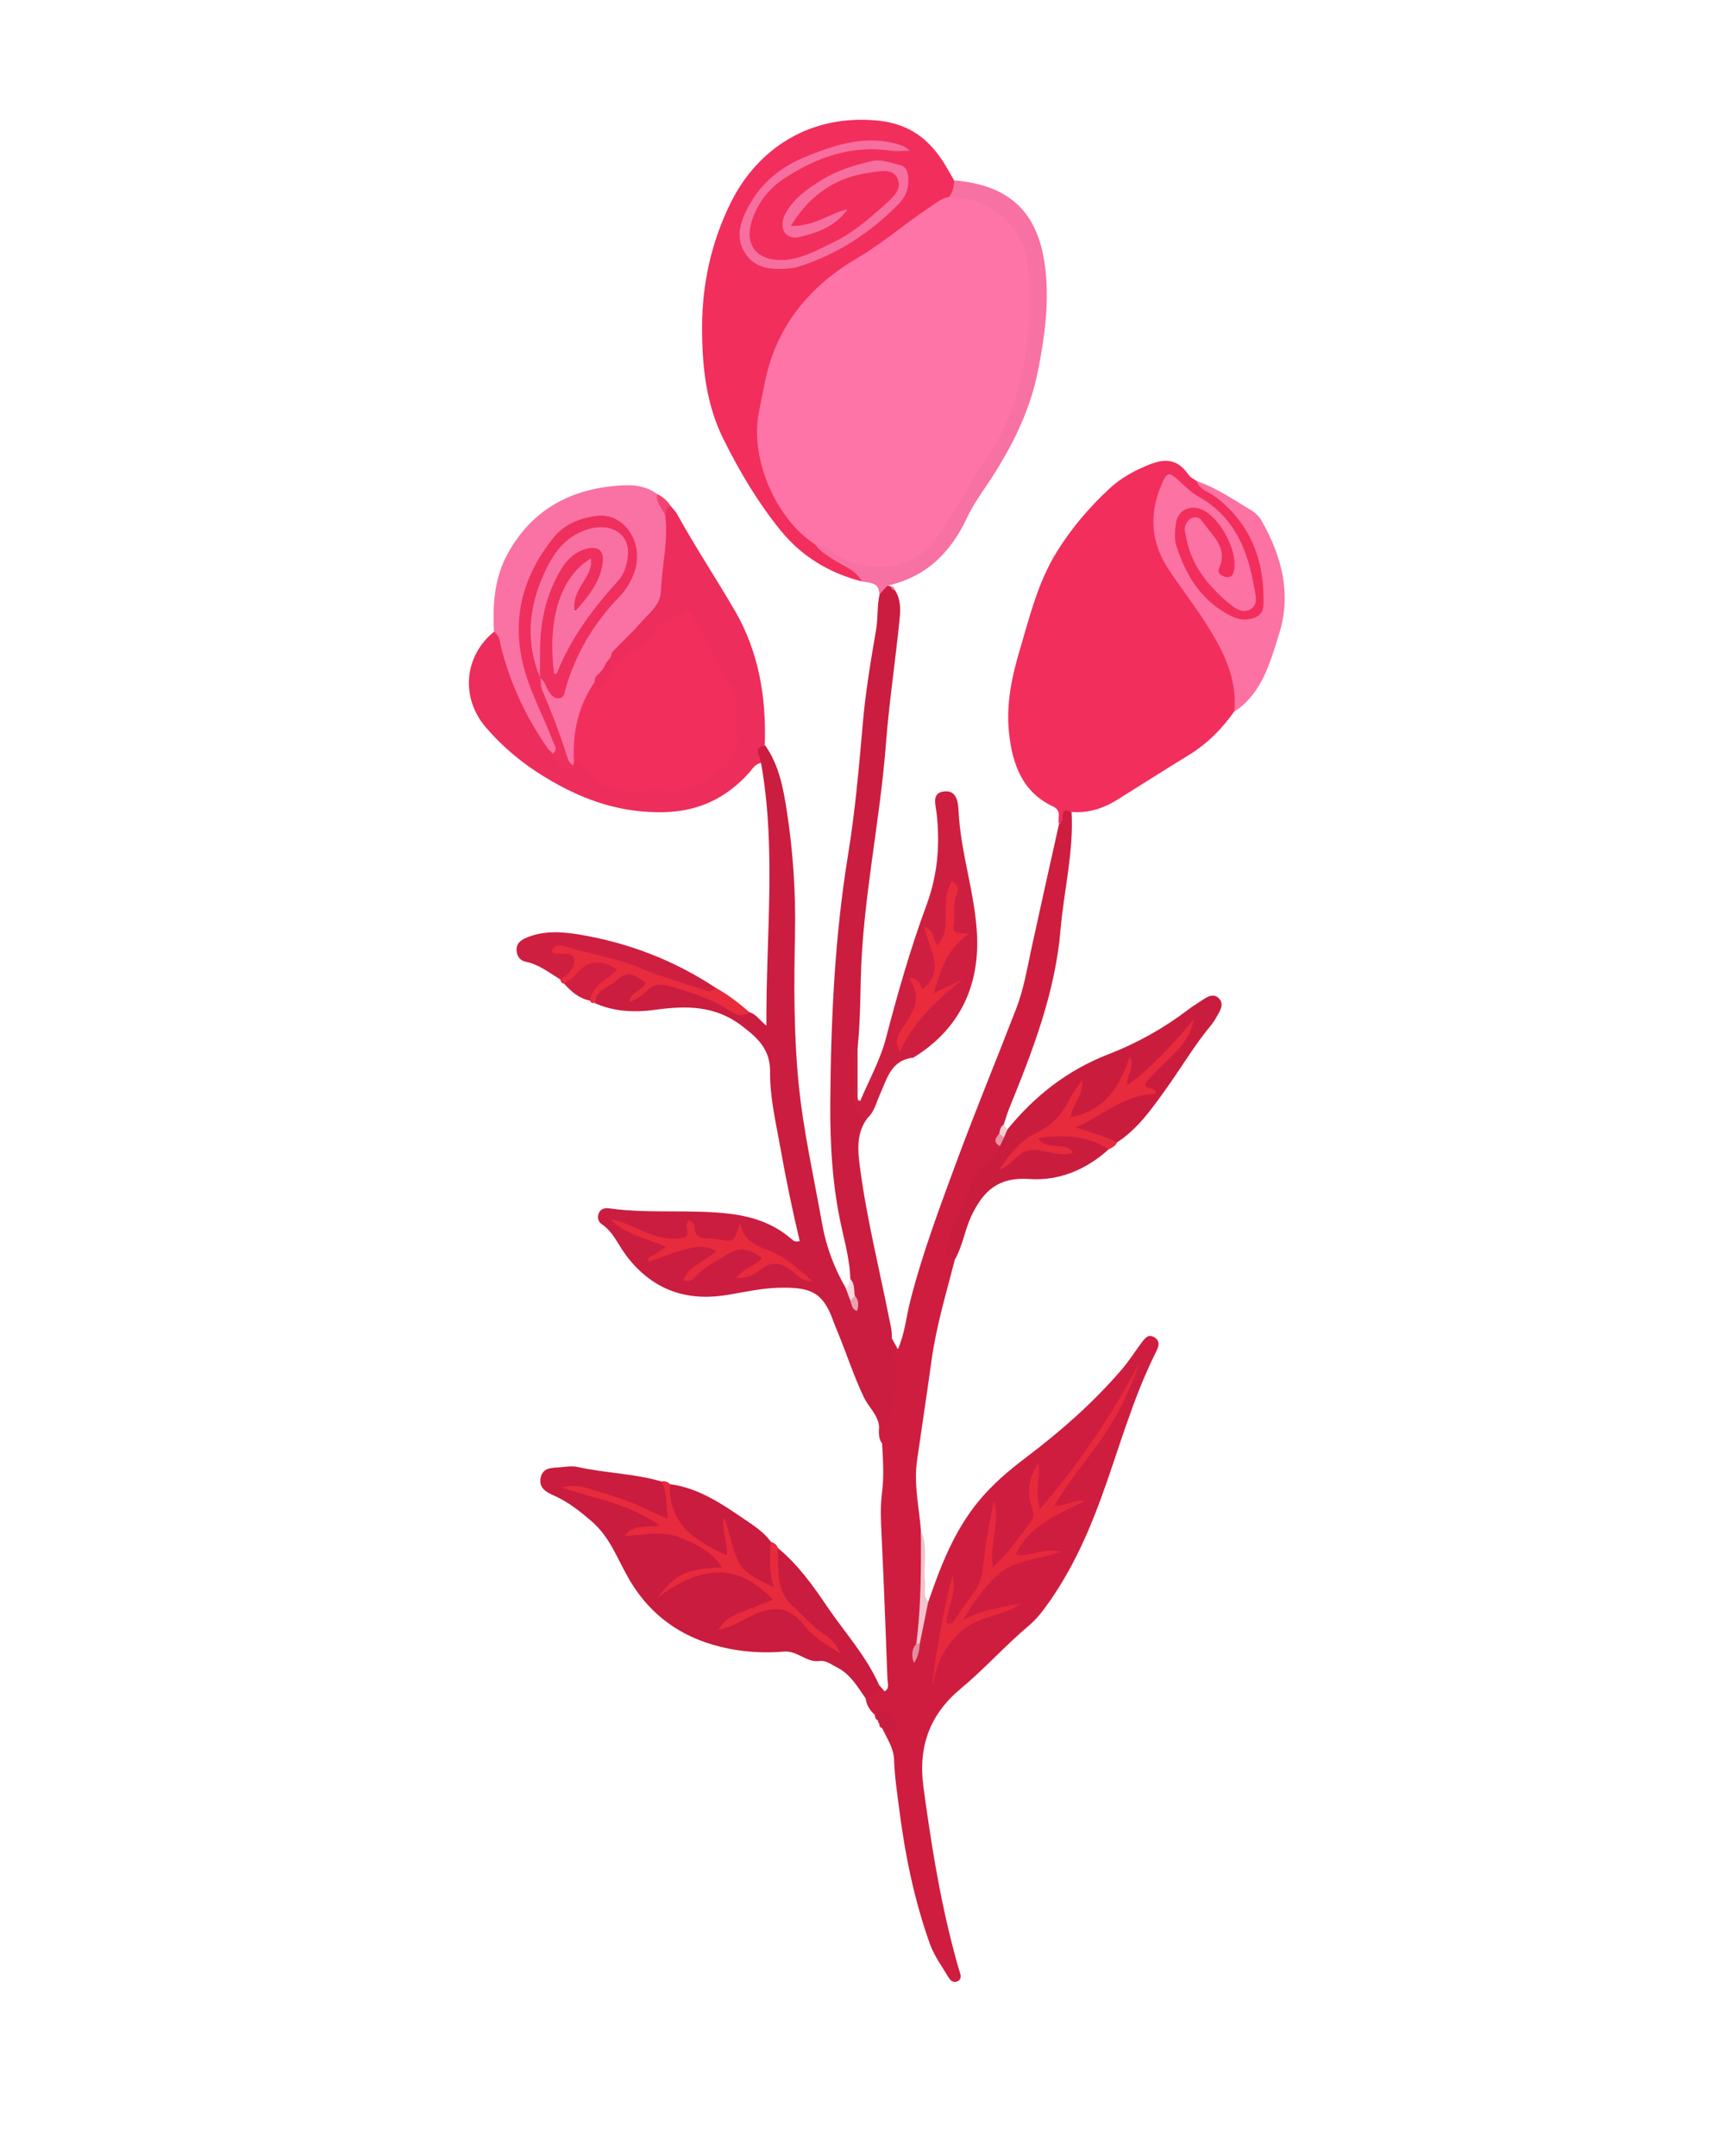 <?xml version="1.0" encoding="UTF-8"?>
<svg id="Layer_1" data-name="Layer 1" xmlns="http://www.w3.org/2000/svg" viewBox="0 0 445 558">
  <defs>
    <style>
      .cls-1 {
        fill: #e893a3;
      }

      .cls-1, .cls-2, .cls-3, .cls-4, .cls-5, .cls-6, .cls-7, .cls-8, .cls-9, .cls-10, .cls-11, .cls-12, .cls-13, .cls-14, .cls-15, .cls-16, .cls-17, .cls-18, .cls-19, .cls-20, .cls-21, .cls-22, .cls-23, .cls-24, .cls-25, .cls-26, .cls-27, .cls-28 {
        stroke-width: 0px;
      }

      .cls-2 {
        fill: #e72b3c;
      }

      .cls-3 {
        fill: #f971a2;
      }

      .cls-4 {
        fill: #e72a3c;
      }

      .cls-5 {
        fill: #ed2d5b;
      }

      .cls-6 {
        fill: #ca1d3e;
      }

      .cls-7 {
        fill: #f771a2;
      }

      .cls-8 {
        fill: #f76f9f;
      }

      .cls-9 {
        fill: #f5cdd4;
      }

      .cls-10 {
        fill: #e58d9e;
      }

      .cls-11 {
        fill: #f14570;
      }

      .cls-12 {
        fill: #c91c3e;
      }

      .cls-13 {
        fill: #d01f41;
      }

      .cls-14 {
        fill: #e92b3c;
      }

      .cls-15 {
        fill: #f972a3;
      }

      .cls-16 {
        fill: #eaa0af;
      }

      .cls-17 {
        fill: #cf1d40;
      }

      .cls-18 {
        fill: #e62a3c;
      }

      .cls-19 {
        fill: #ff74a6;
      }

      .cls-20 {
        fill: #fb72a3;
      }

      .cls-21 {
        fill: #f1c2cb;
      }

      .cls-22 {
        fill: #ce1f41;
      }

      .cls-23 {
        fill: #e82b3d;
      }

      .cls-24 {
        fill: #cf1f41;
      }

      .cls-25 {
        fill: #f6dadf;
      }

      .cls-26 {
        fill: #cb1d3f;
      }

      .cls-27 {
        fill: #f22e5d;
      }

      .cls-28 {
        fill: #ef2f5d;
      }
    </style>
  </defs>
  <path class="cls-17" d="M226.43,443.81c-1.27-1.13-2.11-2.51-2.34-4.22.52-1.8,1.61-3.03,3.47-3.49.46.54.92,1.07,1.44,1.67,1.34-.75.78-2.1.74-3.18-.47-12.56-.94-25.12-1.55-37.67-.18-3.59-.31-7.14.15-10.73.53-4.11.25-8.25.02-12.37.31-8.05,2.56-16.01,1.16-24.15-.21-1.23.19-2.51,1.29-3.39.49.89.98,1.78,1.62,2.96,1.82-4.11,2.15-8.36,3.18-12.4,3.15-12.37,7.62-24.26,12.03-36.21,4.92-13.31,10.35-26.4,15.45-39.63,1.95-5.05,2.81-10.38,3.95-15.64,2.32-10.69,4.73-21.37,7.1-32.05,1.59-.52-1.62-6.05,3.27-3.13.56,10.31-2,20.33-2.87,30.51-1.38,16.14-7.11,31.04-13.15,45.85-.61,1.49-1.05,3.05-1.57,4.57-.45.82-.04,1.74-.29,2.59-.4,1.32-.02,2.7-.29,4.04-5.39,5.53-8.01,12.62-10.98,19.5-1.2,2.78-2.59,5.61-1.07,8.75-2.21,8.66-4.82,17.21-6.04,26.1-1.19,8.67-2.53,17.33-3.76,25.99-.87,6.11.56,12.11,1.02,18.16.48,9.15,1.33,18.32-.64,27.4.05,1.77-.74,3.37-1.54,6.12.77-1.62.72-2.31.98-2.91.27-.65.51-1.33.59-2.06.07-3.61.9-7.02,2.53-10.24,3.16-9.21,6.64-18.23,12.92-25.9,3.57-4.36,7.8-7.98,12.25-11.34,9.08-6.85,17.57-14.31,24.97-22.95,1.86-2.18,3.4-4.64,5.12-6.94.76-1.01,1.6-2.16,3.08-1.38,1.66.88,1.41,2.25.68,3.69-6.18,12.25-9.72,25.51-14.42,38.32-3.68,10.01-8.13,19.59-14.49,28.2-1.17,1.58-2.47,3.13-3.97,4.39-6.2,5.22-11.58,11.29-17.82,16.48-7.83,6.52-11.02,14.78-9.61,25.28,1.94,14.44,4.22,28.78,7.96,42.86.46,1.74.92,3.48,1.47,5.19.3.93.44,1.8-.53,2.33-.98.53-1.85-.07-2.3-.83-1.75-2.93-3.84-5.76-4.96-8.93-3.99-11.22-6.38-22.84-7.88-34.64-.55-4.28-1.21-8.57-1.35-12.87-.11-3.19-1.86-5.54-3.06-8.19.41-.68,1.89-.65,1.49-1.74-.54-1.49-2.02-1.67-3.42-1.77Z"/>
  <path class="cls-27" d="M277.4,210.17c-1.42-.68-2.36-.59-2.32,1.33.02.73-.31,1.37-.95,1.8-.48-1.53.91-3.42-1.57-4.58-7.91-3.72-10.47-10.92-11.34-18.9-.82-7.44.69-14.63,2.81-21.75,2.56-8.6,4.67-17.34,9.46-25.1,3.81-6.16,8.44-11.63,13.74-16.53,2.25-2.07,4.84-3.72,7.63-5.03,4.57-2.14,9.08-4.04,12.81,1.48.47.7,1.4,1.09,2.12,1.62,9.01,4.49,15.19,11.28,17.66,21.25.75,3.02,1.12,6.02.94,9.1-.3,5.18-3.3,7.46-8.28,6.39-8.99-1.93-18.77-16.69-16.99-25.65.95-4.78,5.14-6.66,9.39-4.14,5.05,3,7.18,7.94,8.14,13.37.39,2.2.4,5.2-2.99,5.25-2.93.05-2.97-2.34-3.02-4.69-.08-3.76-1.86-6.79-4.66-9.19-1.9.8-1.42,2.19-1.19,3.35,1.28,6.55,5.25,11.35,10.31,15.38.84.67,1.85,1.28,2.98.82,1.23-.5,1.3-1.71,1.13-2.76-1.54-9.22-3.76-18.09-12.97-22.99-1.13-.6-2.12-1.36-3.13-2.12-4.34-3.28-5.96-2.62-6.63,2.92-.74,6.09.25,11.77,3.94,16.95,5.54,7.77,11.51,15.3,14.8,24.44,1.42,3.95,2.66,7.92.28,11.97-3.15,4.45-6.9,8.27-11.58,11.15-6.27,3.86-12.49,7.81-18.73,11.71-3.61,2.25-7.5,3.48-11.8,3.13Z"/>
  <path class="cls-26" d="M230.8,346.28c-.05,1.96-.31,3.93.54,5.81.07.16.14.33.18.51.91,4.4-.92,16.68-3.16,21.23,0,0,.06-.12.06-.12-.81-1.4.14-3.13-.85-4.49-.29-3.04-2.71-5-3.94-7.57-2.64-5.53-4.5-11.36-6.83-17-.41-1-.82-2-1.19-3.01-2.73-7.55-6.2-8.53-14.26-8.32-4.64.12-9.25,1.28-13.87,1.96-10.55,1.55-19.09-1.9-25.47-10.45-2.02-2.71-3.28-6-6.26-8-.95-.64-1.2-1.79-.7-2.9.53-1.21,1.73-1.31,2.76-1.16,10.39,1.45,20.9.14,31.27,1.41,5.73.7,11.23,2.52,15.74,6.46.54.47,1.04.94,2.2.58-1.88-7.95-3.56-15.99-4.99-24.08-1.16-6.55-2.75-13.09-2.68-19.73.06-5.94-3.37-8.9-7.51-12.04-6.78-5.13-14.31-5.1-22.08-4.02-5.46.76-10.76.53-15.86-1.74.44-5.29,7.3-9.87,11.87-7.9,3.26,1.42,2.69,3.18.8,4.68,1.94-2.97,5.07-3.18,8.68-2.02,4.81,1.54,9.6,3.1,13.91,5.79,1.54.97,3.05,1.81,4.91,1.86,1.59.43,2.44,1.88,4.33,3.47-.13-23.19,2.59-45.63-1.38-67.99-2.4-3.39-2.25-4.08,1.03-4.64,3.64,5.15,4.74,11.25,5.66,17.2,1.61,10.48,2.31,21.06,2.09,31.71-.27,12.96-.33,25.94.96,38.86,1.22,12.19,3.95,24.15,6.08,36.19,1.03,5.81,3.12,11.44,6.15,16.62.98.55,1.38,1.48,1.65,2.42.11-.32-.16-.51-.15-.78-.38-1.35.34-2.77-.36-4.06-.13-4.52-1.27-8.89-2.25-13.26-2.41-10.75-3.03-21.65-2.94-32.61.17-21.39,1.15-42.72,4.6-63.9,1.82-11.17,2.82-22.46,3.79-33.75.7-8.22,2.07-16.39,3.47-24.53.52-3.04.22-6.11.89-9.1.69-.78.03-2.83,2.14-2.29.31.02.59.1.86.25.43.24.78.56,1.02.99,1.47,2.27,1.42,4.91,1.18,7.33-1.06,10.75-2.71,21.44-3.53,32.2-1.55,20.44-6.06,40.55-6.53,61.13-.13,5.73-.21,11.51-.77,17.25-.63,6.44-1.94,12.97,2.42,18.76-2.89,3.96-2.42,8.37-1.83,12.85,1.72,13.03,4.92,25.76,7.47,38.62.35,1.77.86,3.49.74,5.31Z"/>
  <path class="cls-27" d="M223.08,150.49c-8.39-2.18-15.5-6.42-21-13.19-5.92-7.29-10.69-15.35-14.84-23.72-4.46-9-5.49-18.73-5.49-28.74,0-11.4,2.4-22.19,7.37-32.28,7.09-14.38,20.95-23.13,38.26-21.33,8.33.87,13.48,5.06,17.45,11.71.74,1.23,1.43,2.49,2.15,3.74,1.29,1.71.8,3.24-.48,4.68-9.44,5.89-18.27,12.67-27.48,18.91-16.46,11.15-22.86,27.82-21.23,47.19.78,9.26,6.92,16.34,13.77,22.45,2.29,2.54,5.44,3.87,8.14,5.82,1.63,1.18,3.92,2,3.37,4.76Z"/>
  <path class="cls-12" d="M227.56,436.1c-.73,1.59-1.88,2.76-3.47,3.49-2.12-3.07-3.99-6.34-7.56-8.1-1.44-.71-2.65-1.81-4.45-1.57-3.34.43-5.62-2.74-9.19-2.44-4.62.39-9.31.19-13.97-.71-11.61-2.26-20.52-8.2-26.37-18.56-2.81-4.97-4.74-10.42-9.31-14.38-3.03-2.62-6.07-5.05-9.71-6.68-2.06-.92-4.11-1.95-3.57-4.65.57-2.81,3.09-2.57,5.2-2.74,1.43-.12,2.94-.39,4.31-.08,7.19,1.62,14.65,1.67,21.76,3.77,1.49.65,2.17,1.95,2.26,3.42.13,2.06,1.61,4.52-.36,6.12-1.87,1.52-3.76-.41-5.39-1.27-5.96-3.13-12.44-4.67-18.84-6.47,7.75,2.45,15.99,3.78,22.6,9.19-1.86,2.61-4.27,1.36-6.26,2.04,7.6-1.76,14.07.64,19.91,5.33,1.13.91,2.54,1.9,2.31,3.42-.32,2.12-2.29,1.18-3.54,1.24-4.33.22-7.96,1.96-11.14,4.84,3.64-3.36,8.06-4.16,12.8-4.98,5.4-.93,9.03,1.41,12.69,4.3,3.23,2.55,2.94,3.81-.78,5.47-2.46,1.1-5.11,1.76-7.5,3.19.69-.21,1.28-.53,1.85-.85,6.82-3.81,13.13-4.68,18.1,2.98.75,1.16,2.04,1.87,2.82,2.17-6.22-5.28-14.08-10.08-12.72-20.71.11-.89-.49-2.3,1.32-2.23,5.14,4.24,8.99,9.57,12.67,15.03,4.57,6.77,10.18,12.85,13.53,20.42Z"/>
  <path class="cls-5" d="M198.01,192.83c-3.47.85-.93,3.04-1.03,4.64-1.6.29-2.25,1.67-3.21,2.72-5.88,6.42-12.98,9.83-21.9,10.02-9.83.21-18.52-2.29-27.22-7.01-7.32-3.97-13.54-8.73-18.87-14.93-6.58-7.65-5.68-18.42,2.08-24.74,2.62-.13,2.68,2.12,3.1,3.67,2.45,9.14,6.53,17.52,11.55,25.48.32.39.62.8.91,1.21.15.19.29.4.44.59,1.19,1.13,1.53,3.73,4.16,2.4.45-.22.92-.33,1.41-.36,4.56,2.9,8.17,7.64,14.47,7.14,6.71-.52,13.64.77,19.69-3.76,5.67-4.24,8.17-15.18,4.25-21.73-2.68-4.48-4.84-9.21-7.42-13.73-2.83-4.96-5.19-5.3-9.27-.89-4.5,4.87-10.22,8.51-14.12,14.01-.68.96-1.82,1.83-3.26,1.02-.29-.39-.46-.84-.51-1.33.03-.7.27-1.35.56-1.98.17-.39.38-.77.6-1.14.3-.54.62-1.07.92-1.6.28-.52.62-1,.97-1.47.33-.46.65-.92.92-1.42.16-.34.36-.66.56-.98.21-.31.46-.6.71-.88.13-.14.26-.27.39-.41.26-.28.53-.54.81-.8.13-.14.27-.27.41-.41.26-.29.54-.56.82-.84.14-.15.28-.29.41-.44.27-.32.55-.62.84-.93.14-.17.28-.33.41-.5.26-.38.53-.74.79-1.12.12-.21.25-.4.38-.61.25-.46.53-.88.82-1.3,5.97-5.26,5.42-12.59,6.17-19.48.29-2.67-.18-5.4.36-8.09.46-1.12.85-2.32,2.48-1.92.56.69,1.23,1.32,1.66,2.09,4.71,8.5,10.07,16.61,14.95,24.98,6.21,10.63,8.21,22.53,7.77,34.81Z"/>
  <path class="cls-15" d="M158.37,168.96c-.12.32-.18.65-.18.99-.31.42-.62.83-.99,1.2-.39.7-.77,1.39-1.16,2.09-.33.4-.69.78-1.01,1.18l-.02.04c-.71.53-.48,1.55-1.11,2.12h0c-2.13,6.76-3.17,13.81-5.31,20.57-.1.31-.13.63-.12.96-.74.35-1.59.21-1.82-.47-2.37-7.16-6.51-13.69-7.54-21.32.19-.54.57-.9,1.12-1.07,4.28,3.05,4.22,3.02,6.4-2.06,2.99-6.99,6.77-13.5,12.04-19.05,2.81-2.96,4.76-6.23,4.65-10.53-.16-6.05-5.12-9.76-10.99-8.07-8.37,2.4-15.73,13.5-16.5,24.49-.61,8.73,1.93,16.7,5.5,24.44,1.21,2.62,2.18,5.3,3.06,8.03.4,1.23.75,2.58-1.32,2.62l-.11-.12c-.24-.38-.55-.7-.93-.96-5.64-8-9.78-16.68-12.23-26.19-.38-1.47-.33-3.3-1.92-4.3-.36-7.06.05-13.95,3.6-20.35,5.86-10.57,15.02-16.05,26.79-17.34,4.06-.44,8.26-.67,11.87,2.02,1.37,1.58,1.65,3.57,2.09,5.5.8,6.6-.89,13.05-1.12,19.59-.08,2.22-1.24,4.02-2.79,5.59-1.24,1.26-2.41,2.59-3.61,3.89-.35.39-.69.8-1.1,1.14l.02-.02c-.34.39-.71.75-1.1,1.11l.02-.02c-.35.38-.72.74-1.09,1.1h.01c-.36.36-.72.72-1.09,1.08h.01c-.36.36-.72.71-1.07,1.09h0c-.35.32-.66.66-.94,1.04Z"/>
  <path class="cls-6" d="M247.18,325.97c-1.79-.16-2.75-1.25-2.21-2.89.67-2.02.77-4.17,1.76-6.14,1.82-3.65,3.94-7.19,4.69-11.3.35-1.91,2.06-2.85,3.22-4.18,1.4-1.61,3.29-2.79,4.22-4.82-.61-.9.05-1.63.31-2.41.42-.77.96-1.44,1.67-1.96,7.06-8.68,15.61-15.35,26.12-19.41,7.43-2.87,14.31-6.73,20.65-11.56,1.29-.98,2.68-1.81,4.04-2.71,1.27-.84,2.68-1.43,3.91-.16,1.21,1.25.59,2.68-.17,3.97-.55.93-1.03,1.92-1.71,2.74-4.4,5.26-7.86,11.19-11.85,16.74-3.65,5.09-7.26,10.3-12.68,13.81-3.42.1-6.44-1.4-9.53-2.5-2.25-.8-1.45-2.4.03-3.07,4.91-2.22,8.86-6.26,14.29-7.46.71-.16,2.05-.04,2.06-.24.23-7.54,8.55-9.02,10.45-14.05,1-1.36-.22-1.38.45-1.1.13.05.08.22-.13.5-3.35,4.51-7.55,8.2-11.58,12.05-1.02.97-2.15,2.46-3.63,1.55-1.75-1.08.01-2.75.04-4.16-1.69,7.39-6.39,11.37-13.7,12.53-.5-.18-.88-.49-1.13-.96-.3-2.42,1.47-4.12,1.97-6.38-1.61,9.94-11.91,11.2-16.57,16.89,2.52-4.04,6.81-2.55,11.07-1.6-1.06-.79-2.39-.13-3.38-.77-1.51-.98-2.01-2-.18-3.25,3.58-2.43,14.69,0,17.31,3.82-5.84,5.28-12.88,8.22-20.56,7.67-7.8-.56-11.79,2.91-14.89,9.39-1.79,3.74-2.3,7.88-4.35,11.46Z"/>
  <path class="cls-20" d="M319.51,184.18c.88-8.8-3.04-16.09-7.52-23.11-3.09-4.84-6.68-9.37-9.79-14.2-4.31-6.68-4.66-13.87-1.66-21.11,1.6-3.86,2.05-3.75,5.09-.94,1.45,1.34,2.91,2.76,4.62,3.71,9.2,5.13,12.74,13.72,14.4,23.41.33,1.94,1.27,4.67-1.11,5.86-2.13,1.06-4.17-.57-5.81-1.97-5.31-4.54-9.48-9.83-10.71-16.97-.15-.88-.49-1.71-.23-2.63.66-2.33,3.14-3.23,4.47-1.28,2.46,3.61,6.78,6.72,4.31,12.22-.53,1.18.71,1.96,1.8,2.18,1.32.26,1.89-.56,2.12-1.81.93-5.09-3.79-13.84-8.54-15.73-2.99-1.19-6.04.33-6.5,3.48-.28,1.94-.52,4.1.05,5.9,2.46,7.75,6.53,14.39,14.14,18.22,1.5.76,3.06,1.12,4.7.85,2.14-.36,3.69-1.36,3.74-3.83.27-11.26-3.22-20.8-12.44-27.85-1.66-1.27-4.05-1.73-4.84-4.06,5.13,1.75,9.56,4.81,14.14,7.58,1.04.63,2.04,1.6,2.64,2.65,5.21,9.22,7.84,18.94,4.52,29.41-2.1,6.64-3.91,13.53-9.44,18.45-.66.58-1.42,1.05-2.14,1.57Z"/>
  <path class="cls-24" d="M224.42,289.49c-2.88-1.65-3.98-4.1-3.45-7.39.61-3.76-1.12-7.74,1.04-11.37v13.98c.23.07.46.14.69.22,2.25-5.36,5.17-10.55,6.62-16.12,3.05-11.68,6.35-23.26,10.53-34.57,2.9-7.83,3.54-15.73,2.59-23.89-.26-2.21-1.35-5.27,2.16-5.53,3.11-.23,3.44,2.88,3.55,5.12.52,10.82,4.24,21.22,4.77,31.92.67,13.43-4.56,24.6-16.51,31.9-5.79.61-6.79,5.49-8.67,9.63-.95,2.1-1.41,4.5-3.31,6.1Z"/>
  <path class="cls-7" d="M223.08,150.49c-1.6-3.11-4.94-4.01-7.56-5.79-1.65-1.12-3.36-2.06-4.48-3.77,2.36-1.7,4.08.23,5.89,1.15,11.29,5.74,19.89,3.86,26.46-6.78,5.86-9.48,12.65-18.48,16.61-29.06,4.5-12.03,5.74-24.43,4.6-37.21-.8-8.95-6.64-13.06-14.02-16.03-1.64-.66-3.63-.44-4.88-2.03.94-1.28,1.32-2.72,1.28-4.28,15.3,1.26,22.22,9.13,23.71,23.63.87,8.46-.27,16.82-1.89,25.2-2.28,11.79-7.76,21.94-14.42,31.65-1.52,2.22-2.97,4.53-4.11,6.96-4.2,8.96-10.6,15.23-20.5,17.44-.71.76-1.42,1.53-2.14,2.29.03-3.22-2.51-2.96-4.56-3.37Z"/>
  <path class="cls-4" d="M201.36,400.65c.05,2.29,0,4.58.18,6.86.26,3.1,1.16,5.93,3.63,8.13,2.81,2.5,5.18,5.47,8.44,7.5,1.41.88,2.73,2.14,4.07,4.94-4.12-2.64-7.33-4.55-9.57-7.47-3.57-4.65-7.62-5.06-12.72-2.79-3.04,1.36-5.84,3.41-9.43,4.05,1.58-2.56,2.53-3.25,6.45-4.8,2.44-.97,4.89-1.93,7.64-3.01-9.99-10.69-19.88-7.85-29.87-.55,4.08-5.07,6.2-7.59,16.73-7.83-2.81-4.36-7.25-6.27-11.24-7.85-4.13-1.64-9.02-.51-13.98-.27,2.39-3.37,5.79-1.94,9.02-2.75-7.95-5.66-16.94-6.94-25.35-9.8,4.05-.85,4.01-.72,13.53,2.24,4.64,1.44,8.92,3.66,14,5.83-.58-3.62-.11-6.76-1.66-9.65.87-.17,1.6.07,2.21.7,1.12,1.26,1.54,2.85,1.89,4.42,1.32,5.84,5.34,8.97,10.68,11.04.62-2.02-.38-3.72-.27-5.48.06-.89.01-1.93,1.11-2.2.99-.24,1.69.47,2.16,1.25,1.12,1.88,1.6,4.03,2.07,6.11.9,3.96,2.95,6.89,6.84,8.64.78-2.92-1.18-6.38,1.6-8.89.81.31,1.54.72,1.84,1.61Z"/>
  <path class="cls-12" d="M199.52,399.03c-.19,3.74-.59,7.49.75,11.81-3.8-2.07-7.71-3.32-9.3-7.04-1.51-3.52-2.14-7.42-3.53-11.07-.81,3.24,1.06,6.26.68,9.79-8.36-3.71-15.07-8.2-14.68-18.38,7.34.98,13.3,5.01,19.18,9.02,2.46,1.68,5.1,3.34,6.91,5.86Z"/>
  <path class="cls-22" d="M145.04,253.51c-2.88-1.75-5.54-3.91-8.99-4.6-1.57-.32-2.34-1.62-2.33-3.2,0-1.41.99-2.29,2.16-2.83,4.61-2.11,9.5-1.76,14.24-.97,12.65,2.12,24.41,6.66,35.14,13.75.02,1.98-1.48,1.98-2.61,1.59-11.68-4.06-23.56-7.47-34.71-10.73-.56-.47-.57-.34-.55-.33,2.3.92,3.02,2.47,1.7,4.65-.9,1.49-1.68,3.33-4.04,2.68Z"/>
  <path class="cls-2" d="M286.98,297.46c-5.44-3.61-11.36-3.78-18.24-2.92,2.52,3.74,6.92.48,9.04,3.84-3.87,1.22-7.2-.98-10.76-.72-3.84.27-5.03,4.27-8.38,5.02,2.73-3.75,5.49-7.6,9.72-9.52,4.06-1.85,6.55-4.79,8.48-8.56.81-1.57,1.92-2.99,3.26-5.03.56,4.15-2.8,6.34-2.84,9.55h0c8.68-1.6,12.7-7.86,15.21-15.75,1.55,2.82-1.01,4.78-.61,7.54,6.71-4.88,11.96-10.94,17.18-17.07-1.41,7.71-8.52,11.05-12.58,16.71.16,1.78,2.49.3,2.85,2.59-7.92-.04-13.49,5.37-20.83,8.7,4.08,1.34,7.52,2.2,10.67,3.85-.4.99-1.3,1.37-2.17,1.78Z"/>
  <path class="cls-23" d="M145.04,253.51c2.13-1.19,4.02-3.32,3.51-5.37-.59-2.4-3.93-.45-5.72-1.76.54-1.97,2.13-1.82,3.43-1.42,6.45,1.99,13.18,2.92,19.48,5.58,5.55,2.35,11.42,3.96,17.16,5.88.94.32,1.74.02,2.36-.77,3.18,1.76,6.02,3.98,8.76,6.35-1.97,1.43-3.72.6-5.43-.55-4.38-2.95-9.36-4.42-14.34-5.97-2.83-.88-5.12-1.1-7.26,1.4-.89,1.04-2.38,1.56-4.15,2.67.31-3.18,3.86-3.04,4.28-5.31-3.79-2.58-4.78-2.75-7.79-.24-1.99,1.65-5.06,2.36-5.47,5.59-.53.11-.92-.04-1.11-.57-1.76-4.23,2.79-5.13,4.13-7.83-2.49-1.23-4.38-.08-6.26,1.4-1.34,1.05-2.4,2.86-4.59,2.02-.63-.09-.91-.51-1-1.1Z"/>
  <path class="cls-13" d="M146.04,254.61c.98-.75,2.15-1.33,2.89-2.27,3.09-3.87,6.61-4.12,10.81-1.45-2.33,2.73-6.51,3.91-6.98,8.12-2.83-.57-4.88-2.32-6.72-4.41Z"/>
  <path class="cls-21" d="M237.19,425.46c1.3-9.71,1.23-19.47,1.21-29.24,2,4.26.51,8.81,1.07,13.19.22,1.72-.68,3.61.84,5.11-.73,3.61-1.46,7.23-2.19,10.84-.28.39-.59.43-.93.08Z"/>
  <path class="cls-12" d="M226.43,443.81c3.55-1.19,4.74-.9,5.22,1.5.23,1.11.71,2.62-.68,3.3-1.14.57-1.54-1.24-2.62-1.29,0,0,.06.03.06.03.01-.6-.52-.88-.79-1.3-.3-.12-.38-.32-.27-.62-.05-.67-.45-1.14-.9-1.58l-.02-.04Z"/>
  <path class="cls-11" d="M172.21,133.36c-.79-1.8-2.52-3.24-2.09-5.5,1.44.72,2.64,1.72,3.5,3.1-1.04.47-1.29,1.39-1.41,2.4Z"/>
  <path class="cls-25" d="M220.12,336.59c-.4-1.05-.79-2.1-1.19-3.16.93-.55.91-1.54,1.14-2.42,1.28,1.21.94,2.87,1.22,4.37.28,1.06-.14,1.44-1.18,1.21Z"/>
  <path class="cls-9" d="M260.83,292.27c-.32.74-.63,1.47-.95,2.21-1.01.23-1.55,0-1.17-1.17.13-.85.29-1.69,1.09-2.21.34.39.69.78,1.03,1.17Z"/>
  <path class="cls-17" d="M227.56,369.21c1.5,1.27.9,2.93.85,4.49-1.07-1.35-.89-2.93-.85-4.49Z"/>
  <path class="cls-7" d="M231.65,152.82c-.55-.11-.94-.4-1.02-.99.71-.05.95.38,1.02.99Z"/>
  <path class="cls-17" d="M226.45,443.84c.58.37.86.9.9,1.58-.61-.35-.88-.89-.9-1.58Z"/>
  <path class="cls-17" d="M227.61,446.04c.52.28.8.71.79,1.3-.61-.22-.83-.68-.79-1.3Z"/>
  <path class="cls-18" d="M272.93,389.75c2.74.28,5.02-1.69,7.97-1.31-6.85,3.5-14.39,6.1-18.01,14.03,3.99.56,7.68-2.06,11.65-.82-5.62,2.07-12.21,1.95-16.63,6.28-3.06,3-5.93,6.49-8.49,11.27,5.26-2.58,10.11-3.34,14.97-4.15-4.78,3.23-11.06,3.25-15.42,7.03-4.25,3.69-6.76,8.62-7.47,14.39-.57-2.13,3.9-25.86,5.13-28.63,1.11,4.47-1.33,8.19-1.66,12.15,1.57.84,2.04-.54,2.53-1.25,1.63-2.37,3.21-4.75,4.95-7.05,1.53-2.01,1.85-4.56,2.14-7.11.62-5.4,1.53-10.76,2.73-16.09,1.6,5.57-1.23,11-.33,17.25,4.21-3.87,7.02-8.16,10.08-12.2.92-1.22.19-2.74-.19-4.15-1.02-3.79-.43-7.36,1.99-10.64.39,3.71-1.08,7.42.33,11.86,10.25-11.88,18.7-24.41,25.77-37.95-2.53,7.49-5.99,14.43-10.57,20.85-3.85,5.39-8.19,10.45-11.46,16.25h0Z"/>
  <path class="cls-10" d="M237.19,425.46c.31-.04.62-.07.93-.08-.14,1.7-.38,3.37-1.51,5.06-.74-1.95-.6-3.52.58-4.97Z"/>
  <path class="cls-1" d="M258.72,293.31c.39.39.78.78,1.17,1.17-.35.72-.69,1.44-1.04,2.16-1.96-1.03-1.03-2.18-.13-3.33Z"/>
  <path class="cls-2" d="M210.43,331.68c-2.58.12-3.96-1.62-5.66-2.88-2.5-1.86-4.98-2.56-7.84-.25-1.53,1.23-3.42,2.46-6.37,2.23,2.04-2.7,5.05-3.1,6.69-5.2-4.07-2.76-5.8-2.88-9.37-.68-2.74,1.7-5.69,3.08-7.89,5.59-.63.72-1.6,1.46-3.05.89,1.53-4.09,5.93-4.92,8.55-7.67-4.24-1.72-5.37-1.54-17.64,2.89-.32-1.57,1.11-1.53,1.83-2.06.71-.52,1.47-.96,2.78-1.8-5.24-2.33-10.64-3.17-14.48-7.25,6.63,1.29,12.29,6.74,19.67,4.66.99-1.22-.78-3.08.75-4.27,1.14.39,1.38,1.27,1.45,2.18.14,1.82,1.18,2.46,2.88,2.44.9,0,1.81.04,2.69.21,4.64.85,4.63.87,6.13-4.21.92,4.35,3.69,5.82,7.08,6.99,4.63,1.6,8.11,5.13,11.81,8.19Z"/>
  <path class="cls-16" d="M220.12,336.59c.39-.4.79-.81,1.18-1.21,1.1,1.15.97,2.48.58,3.94-1.41-.43-1.39-1.71-1.76-2.73Z"/>
  <path class="cls-19" d="M245.7,50.97c8.31.32,14.79,3.93,18.63,11.33,1.35,2.6,1.79,5.83,2.03,8.82.85,10.83-.39,21.57-3.51,31.89-1.58,5.22-3.92,10.35-7.08,15.05-4.3,6.39-7.96,13.21-12.17,19.67-3.04,4.65-7.19,8.06-12.99,8.71-3.91.44-7.71.11-11.43-1.53-2.77-1.22-4.94-3.64-8.13-3.97-10.06-6.43-16.82-21.91-14.69-33.73.51-2.81,1.1-5.61,1.67-8.41,2.96-14.47,11.55-24.77,24.02-32.08,6.53-3.83,12.2-8.84,18.49-12.99,1.65-1.09,3.12-2.41,5.16-2.75Z"/>
  <path class="cls-8" d="M204.7,58.47c6.18.19,10.04-3.27,14.7-4.3-3.03,4.35-7.72,6.06-12.41,7.18-3.7.88-5.57-2.4-3.73-5.92,2.07-3.99,5.65-6.48,9.32-8.77,4.01-2.5,8.45-3.91,13.06-4.95,2.67-.6,4.97.51,7.39,1.01,1.31.27,1.91,1.49,2.07,2.88.33,2.9-.61,5.36-2.62,7.37-7.35,7.38-15.84,12.97-25.86,16.07-.68.21-1.4.34-2.11.41-4.47.44-8.94.26-11.63-3.92-2.64-4.11-1.19-8.28.96-12.23,3.24-5.95,8.19-10.03,14.34-12.57,7.67-3.17,15.48-5.83,23.98-3.49.69.19,1.37.46,2.03.75.3.13.53.4,1.33,1.03-2,0-3.51.18-4.97-.03-10.15-1.49-19.13,1.74-27.41,7.12-3.96,2.57-6.92,6.26-8.46,10.9-2.04,6.15,1,10.32,7.53,10.29,4.88-.02,9.02-2.43,13.19-4.41,5.21-2.47,9.65-6.28,13.9-10.14,1.71-1.55,4.22-3.69,3.13-6.37-1.19-2.94-4.43-2.06-6.76-1.77-8.85,1.08-15.73,5.37-20.97,13.88Z"/>
  <path class="cls-27" d="M148.58,197.14c-.43-7.42,1.08-14.35,5.31-20.57.13,1.62,1.02,1.98,1.9.7,1.74-2.55,3.89-4.69,5.93-6.97,2.19-2.45,5.99-3.47,7.23-6.33,1.64-3.78,5.67-3.3,7.91-5.77,1.02-1.13,1.96.45,2.41,1.23,2.34,4.05,4.69,8.1,6.7,12.32.93,1.94,1.53,3.95,3.17,5.52,1.36,1.3,1.6,3.14,1.56,5.02-.06,3.06-.2,6.14.04,9.19.24,3.01-.82,5.24-3.08,7.06-4.55,3.66-9.2,7.02-15.54,6.18-3.18-.42-6.27.57-9.56.21-5.04-.55-9-2.2-11.78-6.43-.55-.83-1.24-1.25-2.19-1.35Z"/>
  <path class="cls-28" d="M139.84,175.48c.16,1.04.11,2.17.51,3.11,2.34,5.57,4.55,11.19,6.37,16.95.31.98.62,2.07,1.74,2.55-1.09,1.66-2.41,1.37-3.5.16-.81-.89-1.29-2.1-1.91-3.16,1.53-1.08.47-2.19.05-3.31-2.65-7.05-6.45-13.62-8-21.14-2.47-12.03.83-22.4,8.35-31.66,2.73-3.36,6.8-4.88,10.9-5.45,7.18-.98,12.52,6.97,9.89,14.5-.82,2.36-2.08,4.54-3.89,6.41-6.62,6.83-11.37,14.78-13.98,23.96-.3,1.04-.29,2.25-1.71,2.34-1.22.08-1.93-.78-2.55-1.7-.79-1.17-.94-2.76-2.32-3.54-2.16-9.85-1.17-19.27,3.92-28.11,1.67-2.9,3.85-5.25,7.13-6.25,4.29-1.31,6.84.69,6.35,5.11-.47,4.29-2.83,7.72-5.68,10.8-.72.78-1.77,1.56-2.84.99-1.29-.68-1.25-2.1-1.08-3.37.35-2.5,2.12-4.38,3.42-7.47-5.98,7.66-6.74,15.8-6.6,23.74.53-2.4,2.08-4.8,3.51-7.24,1.55-2.65,3.31-5.13,5.31-7.48,2.56-3.01,5.41-5.84,6.96-9.56.93-2.24,1.21-4.6-.5-6.65-1.88-2.24-4.4-2.29-6.94-1.54-4.2,1.23-7.11,4.04-9.23,7.81-5.19,9.23-5.89,19.01-3.68,29.16Z"/>
  <path class="cls-27" d="M153.89,176.57c.03-.89.26-1.66,1.11-2.12-.04.88-.25,1.67-1.11,2.12Z"/>
  <path class="cls-28" d="M142.02,194.03c.31.32.62.64.93.96-.31-.32-.62-.64-.93-.96Z"/>
  <path class="cls-27" d="M160.37,166.83c.36-.36.73-.73,1.09-1.09-.36.36-.73.73-1.09,1.09Z"/>
  <path class="cls-27" d="M155.02,174.42c.34-.39.68-.79,1.02-1.18-.34.39-.68.79-1.02,1.18Z"/>
  <path class="cls-27" d="M163.59,163.57c.37-.38.73-.76,1.1-1.14-.37.38-.73.76-1.1,1.14Z"/>
  <path class="cls-27" d="M162.52,164.66c.37-.37.73-.74,1.1-1.11-.37.37-.73.74-1.1,1.11Z"/>
  <path class="cls-27" d="M157.19,171.15c.33-.4.66-.8.99-1.2-.33.4-.66.8-.99,1.2Z"/>
  <path class="cls-27" d="M161.45,165.74c.36-.37.73-.74,1.09-1.1-.36.37-.73.74-1.09,1.1Z"/>
  <path class="cls-27" d="M158.37,168.96c.31-.34.62-.69.94-1.03-.31.34-.62.69-.94,1.03Z"/>
  <path class="cls-27" d="M159.31,167.92c.36-.37.71-.73,1.07-1.1-.36.37-.71.73-1.07,1.1Z"/>
  <path class="cls-14" d="M246.34,227.98c1.73,1.14,1.8,2.23,1.35,3.26-1.14,2.6-.38,5.36-.78,7.99-.43,2.82,1.53,2.13,3.85,2.43-5.55,3.89-7.31,9.38-9.07,15.46,2.73-1.32,5.04-2.43,7.34-3.55-6.22,5.2-12.34,10.35-16.08,18.68-1.67-3.09-.21-4.54.56-5.87,2.35-4.03,5.85-7.71,1.69-13.22,3.23-.11,2.73,2.12,3.73,2.84,6.05-4.97,1.44-10.41.38-16.1,2.85.94,1.96,3.69,3.5,4.72,1.93-3.22,1.92-3.22,1.98-6.99.03-1.98,0-3.97.25-5.92.15-1.2.79-2.33,1.29-3.73Z"/>
  <path class="cls-6" d="M277.26,289.11c-.08.15-.19.44-.24.43-.36-.08-.27-.24.25-.42,0,0,0,0,0,0Z"/>
  <path class="cls-17" d="M272.93,389.75c-.08.15-.19.44-.24.43-.36-.08-.27-.24.24-.42,0,0,0,0,0,0Z"/>
  <path class="cls-3" d="M139.84,175.48c-3.66-8.76-3.12-17.46.57-26.03,2.16-5.03,4.86-9.66,10.32-11.93,1.89-.79,3.77-1.19,5.78-1.01,3.82.33,6.27,3.04,6.05,6.83-.14,2.55-.8,5.05-2.54,6.97-6.41,7.11-12.16,14.65-15.73,23.64-.17.43-.44.57-.86.43-1.78-14.23,1.67-25.1,9.53-29.85.76,5-5.22,7.76-4.19,13.81,3.75-4.11,6.6-7.79,7.25-12.69.42-3.13-1.19-4.4-4.23-3.59-3.13.84-5.23,2.99-6.82,5.76-3.21,5.57-4.79,11.6-5.09,17.97-.15,3.24-.07,6.49-.1,9.73,0,0,.05-.04.05-.04Z"/>
</svg>